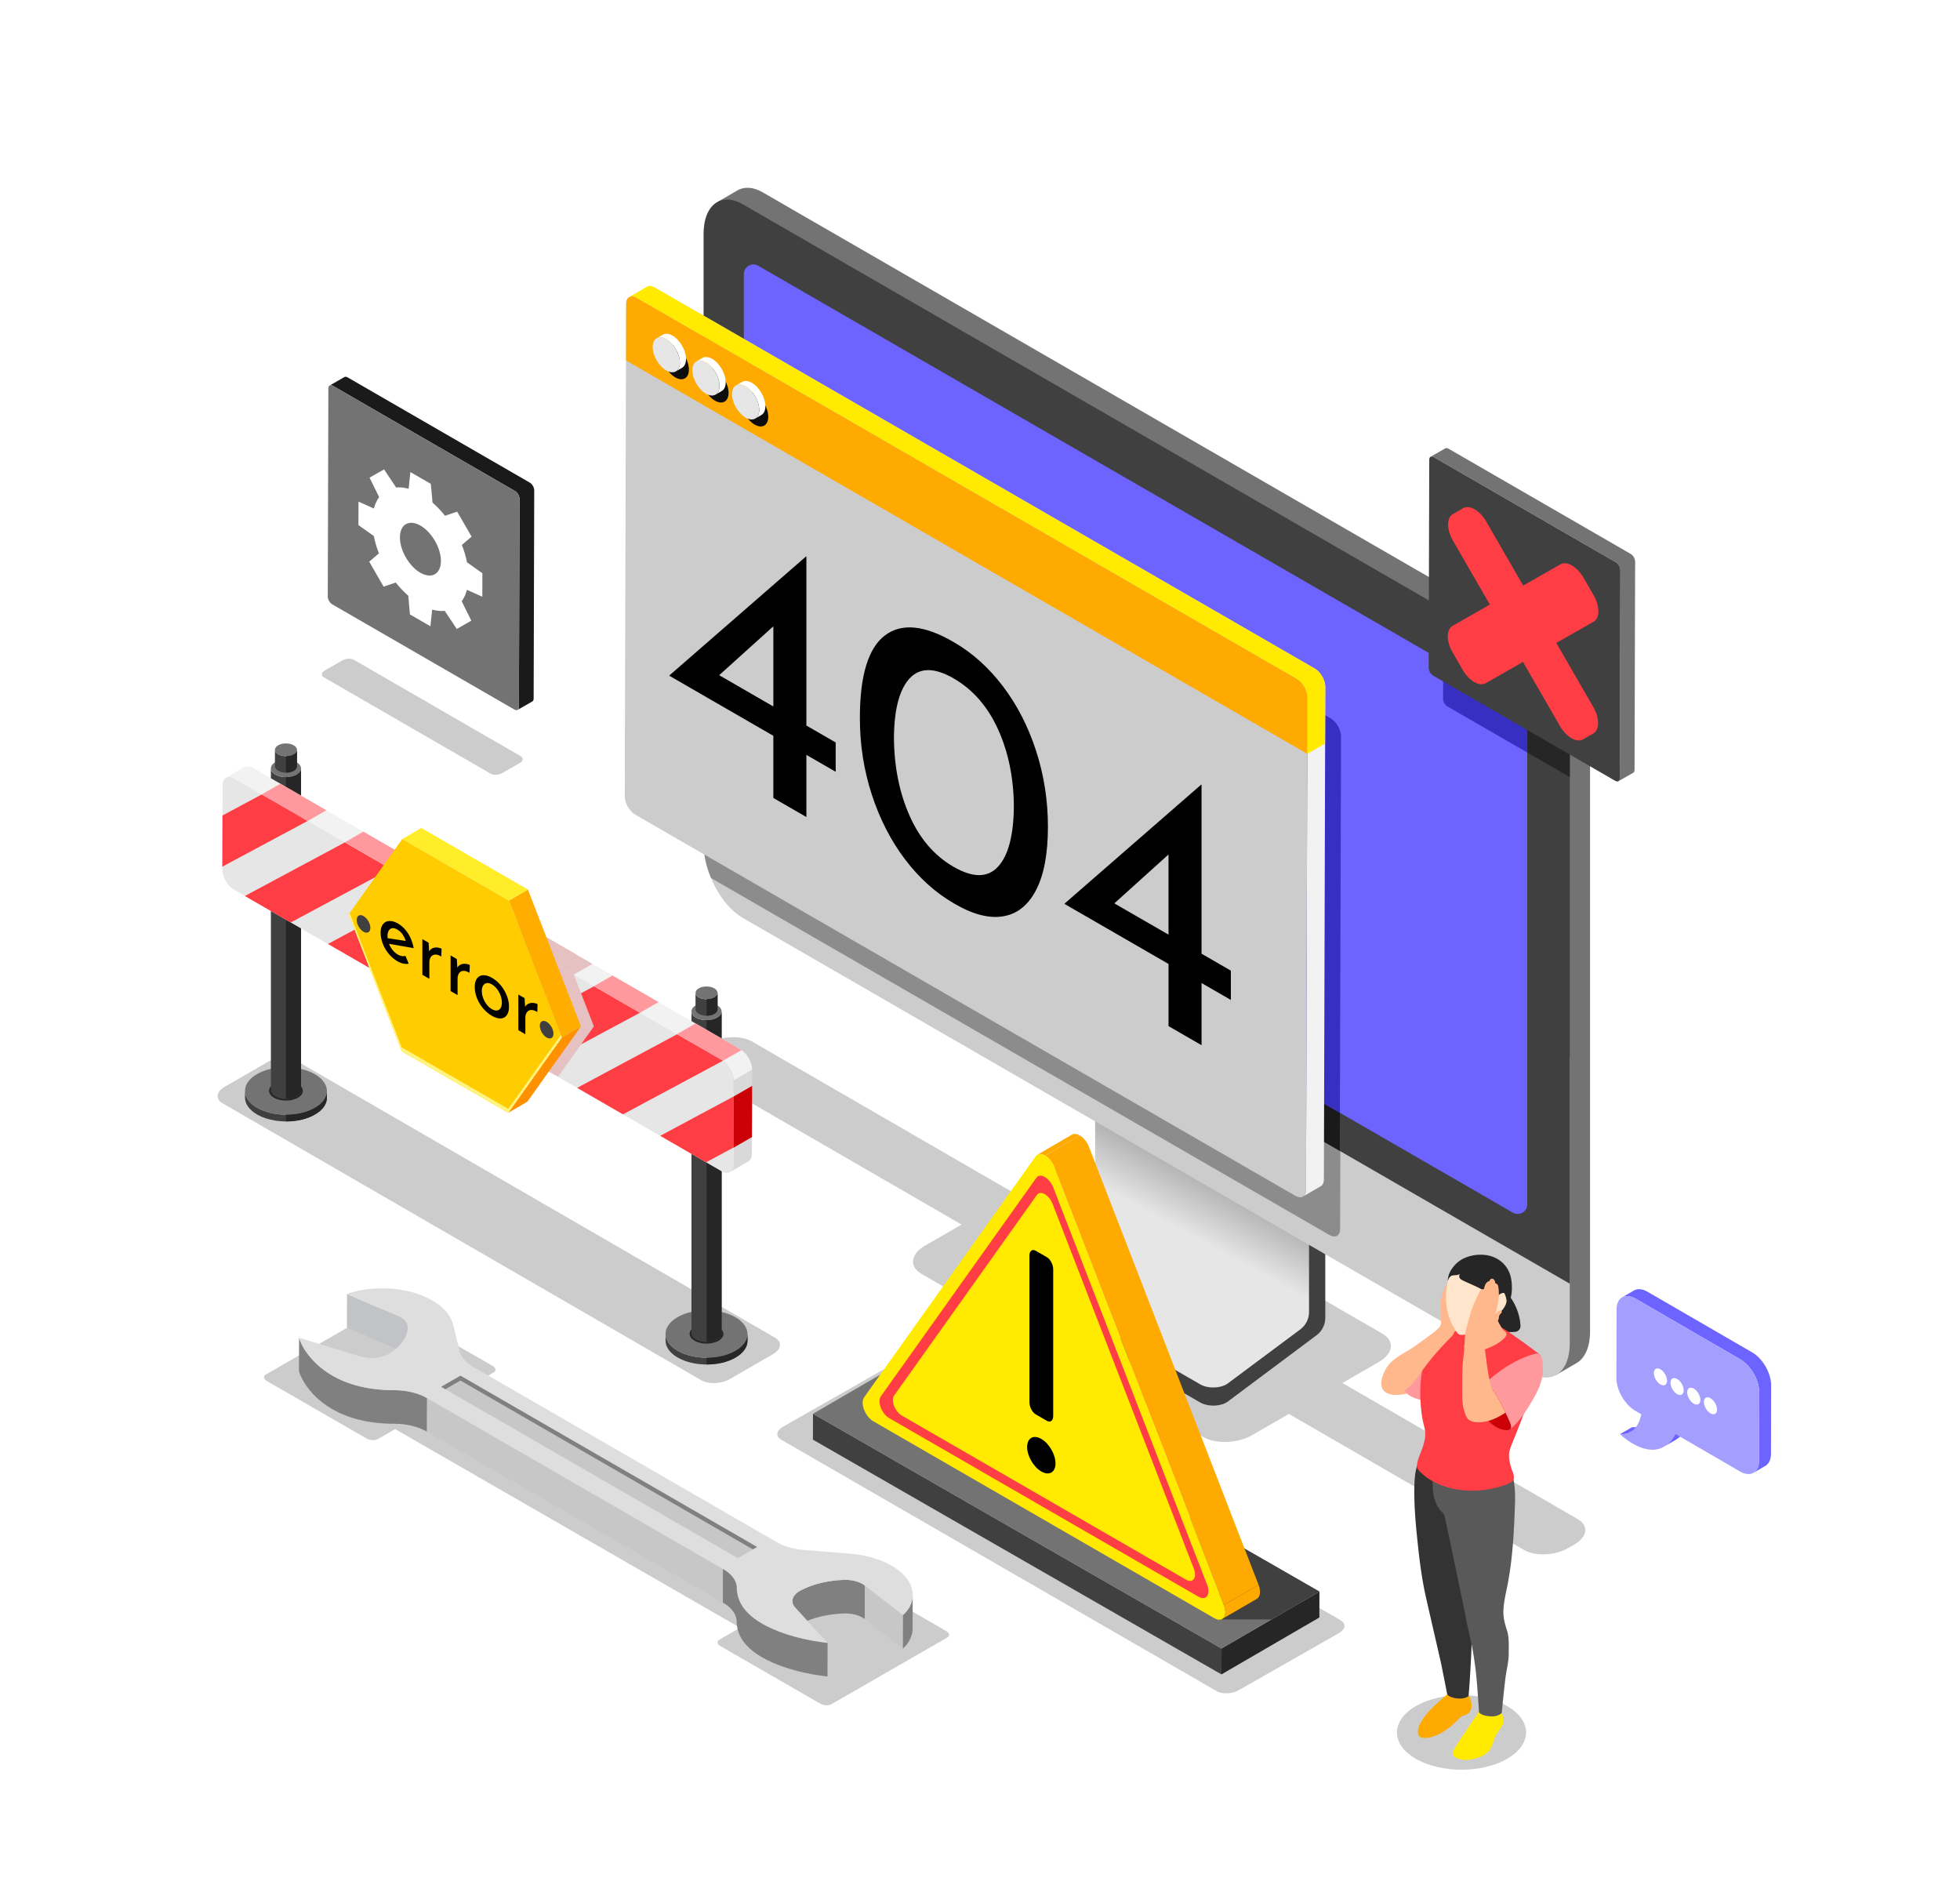 <svg xmlns="http://www.w3.org/2000/svg" viewBox="0 0 466.219 450" xml:space="preserve"><path style="fill:rgba(0,0,0,.2)" d="m375.28 361.3-55.965-32.368 8.687-5.015c3.437-1.984 3.81-4.986.834-6.704l-67.067-38.819c-2.976-1.718-8.175-1.503-11.612.481l-8.702 5.025-62.548-36.176c-2.668-1.54-7.329-1.347-10.41.432l-1.577.911c-3.081 1.779-3.416 4.47-.747 6.01l62.548 36.176-8.698 5.022c-3.437 1.984-3.81 4.986-.834 6.704l67.067 38.819c2.976 1.718 8.175 1.503 11.612-.481l8.714-5.031 55.965 32.368c2.668 1.541 7.329 1.348 10.41-.432l1.577-.91c3.08-1.78 3.415-4.471.746-6.012"/><path style="fill:#404040" d="M264.364 237.755v46.904c0 1.207-.71 2.302-1.812 2.795l-21.873 10.744v-.329l-6.802.488.027 4.45c.041.618.446 1.233 1.275 1.711l50.295 29.038c1.884 1.087 4.982.98 6.603-.228l21.073-15.744a5.2 5.2 0 0 0 2.091-4.165v-46.291z"/><linearGradient id="a" gradientUnits="userSpaceOnUse" x1="293.253" y1="261.426" x2="261.065" y2="320.51"><stop offset="0" style="stop-color:#636363"/><stop offset=".494" style="stop-color:#e6e6e6"/><stop offset="1" style="stop-color:#e6e6e6"/></linearGradient><path style="fill:url(#a)" d="M260.498 236.363v46.904c0 1.208-.71 2.302-1.812 2.795l-23.112 10.332c-2.093.936-2.279 2.724-.395 3.812l50.295 29.038c1.884 1.087 4.982.98 6.603-.228l17.208-12.823a5.2 5.2 0 0 0 2.09-4.164v-46.291z"/><path style="fill:#737373" d="M368.917 153.997 181.482 45.781c-2.233-1.289-4.281-1.421-5.885-.598v-.001l-.009.005-.097.056-4.595 2.668 1.164 2.098.421-.115a13.7 13.7 0 0 0-.304 2.92v144.922c0 6.851 4.165 14.81 9.304 17.776l187.435 108.215c.122.07.24.121.36.184l.638 3.239 5.284-3.07c1.853-1.198 3.021-3.769 3.021-7.386V171.772c.002-6.85-4.164-14.808-9.302-17.775"/><path style="fill:#ccc" d="M364.095 326.518 176.661 218.303c-5.139-2.967-9.304-10.925-9.304-17.777v-68.043l206.042 118.958v68.043c0 6.852-4.165 10.001-9.304 7.034"/><path style="fill:#8c8c8c" d="m318.987 220.025-.22 72.296c0 1.591-1.126 2.228-2.522 1.42l-147.113-84.904c-1.126-2.693-1.787-5.582-1.787-8.299v-68.061z"/><path style="fill:#404040" d="M373.399 305.317 167.357 186.359V55.605c0-6.851 4.165-10 9.304-7.034l187.435 108.216c5.138 2.967 9.304 10.925 9.304 17.777z"/><path style="fill:#262626" d="M373.399 174.56v10.263l-10.116-5.841v-6.574a6.22 6.22 0 0 0-3.101-5.381l-16.896-9.754.029-12.484 20.78 11.994c5.136 2.975 9.304 10.928 9.304 17.777"/><path style="fill:#6d64ff" d="M359.862 288.415 180.044 184.596a6.21 6.21 0 0 1-3.106-5.379V65.19c0-1.757 1.903-2.856 3.425-1.977l179.819 103.818a6.21 6.21 0 0 1 3.106 5.379v114.027c-.001 1.758-1.904 2.856-3.426 1.978"/><path style="fill:#1a1a1a" d="m318.718 264.656-.025 9.083-151.349-87.377V84.712l9.597 5.533v88.968a6.18 6.18 0 0 0 3.109 5.386z"/><path style="fill:#372fc2" d="m318.987 175.149-.269 89.507-138.667-80.057a6.18 6.18 0 0 1-3.109-5.386V90.245l139.524 80.571c1.395.807 2.521 2.742 2.521 4.333"/><path style="fill:#f2f2f2" d="m312.729 159.008-157.011-90.65c-.699-.404-1.334-.441-1.792-.175l-4.251 2.471c.459-.267 1.094-.229 1.792.175l157.011 90.651c1.394.805 2.515 2.746 2.511 4.349l-.332 117.148c-.002.793-.283 1.352-.735 1.616l4.252-2.471c.453-.263.733-.823.736-1.616l.332-117.148c.003-1.603-1.118-3.545-2.513-4.35"/><path style="fill:#ccc" d="M308.478 161.479c1.394.805 2.515 2.746 2.511 4.349l-.332 117.148c-.004 1.593-1.133 2.245-2.527 1.44l-157.011-90.65c-1.387-.8-2.515-2.755-2.511-4.349l.332-117.148c.004-1.602 1.14-2.241 2.527-1.44z"/><path style="fill:#fa0" d="m310.997 165.833-.036 13.458L148.91 85.728l.036-13.458c0-1.609 1.126-2.234 2.52-1.448l157.011 90.65c1.394.805 2.52 2.753 2.52 4.361"/><path style="fill:#ffea00" d="m312.73 159.006-6.917-3.986-150.094-86.664c-.697-.393-1.34-.447-1.787-.179l-4.254 2.484c.447-.268 1.09-.232 1.787.161l153.108 88.391 3.903 2.259c1.394.804 2.52 2.752 2.52 4.361l-.036 13.458 4.236-2.449.036-13.494c.018-1.59-1.107-3.538-2.502-4.342"/><path style="fill:#0d0d0d" d="M160.645 82.331c1.789 1.033 3.228 3.532 3.222 5.58-.006 2.056-1.454 2.881-3.243 1.848-1.782-1.029-3.228-3.525-3.222-5.58.006-2.048 1.461-2.877 3.243-1.848m9.436 5.534c1.782 1.029 3.228 3.532 3.222 5.581-.006 2.056-1.46 2.877-3.243 1.848-1.789-1.033-3.228-3.525-3.222-5.58.006-2.049 1.454-2.882 3.243-1.849m9.437 5.689c1.789 1.033 3.228 3.532 3.222 5.58-.006 2.056-1.454 2.881-3.243 1.848-1.782-1.029-3.228-3.525-3.222-5.58.005-2.048 1.46-2.877 3.243-1.848"/><path style="fill:#fff" d="M159.964 79.819c-.897-.518-1.711-.565-2.299-.224l-1.469.853c.588-.342 1.402-.294 2.299.223 1.789 1.033 3.228 3.532 3.222 5.581-.003 1.021-.362 1.739-.941 2.076l1.468-.854c.58-.337.938-1.054.941-2.076.007-2.047-1.432-4.546-3.221-5.579"/><path style="fill:#e6e6e6" d="M158.496 80.672c1.789 1.033 3.228 3.532 3.222 5.581-.006 2.056-1.454 2.881-3.243 1.848-1.782-1.029-3.228-3.525-3.222-5.581.006-2.048 1.461-2.877 3.243-1.848"/><path style="fill:#fff" d="M169.401 85.353c-.899-.519-1.713-.567-2.3-.226l-1.468.853c.587-.341 1.4-.293 2.3.226 1.782 1.029 3.228 3.532 3.222 5.581-.003 1.02-.363 1.737-.942 2.073l1.468-.853c.579-.337.939-1.053.942-2.074.005-2.048-1.44-4.551-3.222-5.58"/><path style="fill:#e6e6e6" d="M167.932 86.206c1.782 1.029 3.228 3.532 3.222 5.581-.006 2.056-1.46 2.877-3.243 1.848-1.789-1.033-3.227-3.525-3.222-5.581.006-2.048 1.454-2.88 3.243-1.848"/><path style="fill:#fff" d="M178.837 91.041c-.897-.518-1.711-.565-2.299-.223l-1.468.853c.588-.341 1.402-.294 2.299.224 1.789 1.033 3.228 3.532 3.222 5.581-.003 1.021-.362 1.739-.941 2.076l1.468-.853c.58-.337.939-1.054.942-2.076.005-2.049-1.434-4.548-3.223-5.582"/><path style="fill:#e6e6e6" d="M177.369 91.895c1.789 1.033 3.228 3.532 3.222 5.581-.006 2.056-1.454 2.881-3.243 1.848-1.782-1.029-3.228-3.525-3.222-5.581.005-2.048 1.46-2.877 3.243-1.848"/><path d="M198.781 176.589v6.97l-6.97-4.022v14.784l-7.859-4.537V175l-24.716-14.269v-.093l32.493-28.291.082.049v40.168zm-14.829-8.563v-19.064l-12.885 11.627zm31.318 36.355q-5.064-6.692-7.899-15.396-2.837-8.704-2.836-18.186-.001-15.157 5.959-19.668 5.953-4.512 16.407 1.616c4.377 2.526 8.25 6.004 11.627 10.433q5.065 6.644 7.903 15.347 2.834 8.704 2.836 18.097-.002 9.673-2.836 15.097-2.838 5.434-7.903 6.228c-3.377.53-7.25-.5-11.627-3.09-4.374-2.527-8.255-6.019-11.631-10.478m22.123 1.753q3.687-4.01 3.769-14.377-.082-10.182-3.769-18.31-3.69-8.127-10.571-12.101-6.811-3.928-10.455.011c-2.429 2.627-3.675 7.328-3.728 14.116.052 6.914 1.299 13.105 3.728 18.564q3.643 8.2 10.455 12.127 6.88 3.977 10.571-.03m55.385 24.725v6.97l-6.97-4.023v14.784l-7.858-4.537v-14.784L253.232 215v-.093l32.493-28.291.082.048v40.168zm-14.829-8.564v-19.063l-12.885 11.627z"/><path style="fill:rgba(0,0,0,.2)" d="M166.823 328.288 52.928 262.403c-1.733-1.001-1.515-2.748.485-3.903l10.293-5.943c2.001-1.155 5.028-1.281 6.761-.28l113.895 65.884c1.733 1.001 1.516 2.748-.485 3.903l-10.293 5.943c-2.001 1.156-5.028 1.281-6.761.281"/><path style="fill:#404040" d="M177.804 317.309v1.609c-.004 1.434-.947 2.866-2.83 3.96-3.792 2.204-9.957 2.204-13.781-.004-1.921-1.109-2.88-2.564-2.876-4.017v-1.609c-.004 1.453.955 2.908 2.876 4.017 3.824 2.208 9.99 2.208 13.781.004 1.883-1.094 2.826-2.525 2.83-3.96"/><path style="fill:#737373" d="M174.922 313.286c3.824 2.208 3.844 5.779.053 7.983s-9.957 2.203-13.781-.004c-3.816-2.203-3.837-5.775-.045-7.978 3.791-2.204 9.957-2.204 13.773-.001"/><path style="fill:#262626" d="M170.891 315.602c1.577.911 1.585 2.383.022 3.292-1.564.909-4.106.909-5.683-.002-1.574-.909-1.582-2.382-.019-3.29 1.563-.909 4.106-.909 5.68 0m6.911 1.712v1.609c0 1.431-.947 2.861-2.832 3.953-1.904 1.112-4.407 1.663-6.911 1.653v-1.609c2.503.01 5.007-.541 6.911-1.653 1.885-1.092 2.832-2.523 2.832-3.953"/><path style="fill:#404040" d="M171.646 240.572v76.545c-.001.528-.348 1.054-1.041 1.457-1.395.811-3.663.811-5.07-.002-.707-.408-1.06-.943-1.058-1.478v-76.545c-.002.535.351 1.07 1.058 1.478 1.407.812 3.675.812 5.07.002.693-.403 1.039-.93 1.041-1.457"/><path style="fill:#262626" d="M171.643 240.572v76.541c0 .53-.342 1.059-1.042 1.458-.701.407-1.621.611-2.541.611v-76.549c.92.008 1.841-.196 2.541-.603s1.042-.928 1.042-1.458"/><path style="fill:#737373" d="M170.585 239.091c1.407.812 1.415 2.126.019 2.937-1.395.811-3.663.811-5.07-.002-1.404-.811-1.412-2.125-.017-2.935s3.664-.81 5.068 0"/><path style="fill:#404040" d="M170.681 236.15v3.922c-.001.386-.255.77-.761 1.065-1.019.592-2.677.592-3.705-.001-.516-.298-.774-.689-.773-1.08v-3.922c-.001.391.257.782.773 1.08 1.028.594 2.686.594 3.705.001.506-.295.76-.68.761-1.065"/><path style="fill:#737373" d="M169.906 235.068c1.028.594 1.034 1.554.014 2.146-1.019.592-2.677.592-3.705-.001-1.026-.592-1.032-1.553-.012-2.145 1.019-.592 2.677-.592 3.703 0"/><path style="fill:#262626" d="M170.682 236.15v3.926c0 .383-.253.766-.766 1.059-.513.301-1.181.448-1.857.448v-3.926c.676 0 1.344-.147 1.857-.44.514-.294.766-.685.766-1.067"/><path style="fill:#404040" d="M77.763 259.502v1.609c-.004 1.434-.947 2.866-2.83 3.96-3.792 2.203-9.957 2.203-13.781-.004-1.921-1.109-2.88-2.564-2.876-4.017v-1.609c-.004 1.453.955 2.908 2.875 4.017 3.824 2.208 9.99 2.208 13.781.004 1.884-1.095 2.827-2.526 2.831-3.96"/><path style="fill:#737373" d="M74.881 255.479c3.824 2.208 3.844 5.779.052 7.983s-9.957 2.203-13.781-.004c-3.816-2.203-3.837-5.775-.045-7.978 3.792-2.205 9.958-2.205 13.774-.001"/><path style="fill:#262626" d="M70.85 257.794c1.577.911 1.585 2.383.021 3.292s-4.106.909-5.683-.002c-1.574-.909-1.582-2.382-.019-3.29s4.107-.909 5.681 0m6.911 1.712v1.609c0 1.431-.947 2.861-2.832 3.953-1.904 1.111-4.408 1.662-6.911 1.653v-1.609c2.503.01 5.007-.541 6.911-1.653 1.885-1.092 2.832-2.522 2.832-3.953"/><path style="fill:#404040" d="M71.605 182.764v76.545c-.002.528-.349 1.054-1.041 1.457-1.395.811-3.664.811-5.071-.002-.707-.408-1.06-.943-1.058-1.478v-76.545c-.002.535.351 1.07 1.058 1.478 1.407.813 3.675.813 5.071.002.692-.403 1.039-.93 1.041-1.457"/><path style="fill:#262626" d="M71.602 182.764v76.541c0 .529-.342 1.059-1.043 1.458-.7.407-1.621.611-2.541.611v-76.55c.92.008 1.841-.195 2.541-.603.701-.406 1.043-.927 1.043-1.457"/><path style="fill:#737373" d="M70.544 181.283c1.407.812 1.414 2.126.019 2.937s-3.664.811-5.071-.002c-1.404-.811-1.412-2.125-.017-2.935 1.397-.81 3.665-.81 5.069 0"/><path style="fill:#404040" d="M70.639 178.342v3.922c-.001.386-.255.771-.761 1.065-1.019.592-2.677.592-3.705-.001-.516-.298-.774-.689-.773-1.08v-3.922c-.001.391.257.782.773 1.08 1.028.594 2.686.594 3.705.001.507-.295.76-.68.761-1.065"/><path style="fill:#737373" d="M69.865 177.26c1.028.594 1.034 1.554.014 2.146-1.019.592-2.677.592-3.705-.001-1.026-.592-1.032-1.552-.012-2.145 1.019-.592 2.677-.592 3.703 0"/><path style="fill:#262626" d="M70.641 178.342v3.926c0 .383-.253.766-.766 1.059-.513.301-1.181.448-1.857.448v-3.926c.676 0 1.344-.146 1.857-.44.514-.293.766-.684.766-1.067"/><path style="fill:#d9d9d9" d="m174.505 256.971-.057 20.01c-.003.88-.313 1.498-.814 1.789l4.403-2.559c.501-.291.811-.909.814-1.789l.057-20.01z"/><path style="fill:#f2f2f2" d="M176.12 249.581 60.147 182.624c-.777-.449-1.482-.49-1.99-.194l-4.403 2.559c.509-.296 1.214-.254 1.991.194l115.973 66.957c1.544.891 2.794 3.056 2.789 4.83l4.403-2.559c.004-1.774-1.246-3.938-2.79-4.83"/><path style="fill:#e6e6e6" d="M171.717 252.141c1.544.891 2.794 3.056 2.789 4.83l-.057 20.01c-.005 1.775-1.263 2.485-2.807 1.593L55.668 211.617c-1.544-.892-2.794-3.049-2.789-4.824l.057-20.01c.005-1.774 1.263-2.491 2.807-1.6z"/><path style="fill:#ff3d44" d="m73.183 195.252-20.304 10.88.036-12.174 9.344-5.007zm19.752 11.406-23.786 12.745-10.906-6.301 23.785-12.745zm19.76 11.407L88.909 230.81l-10.906-6.301 23.785-12.745zm19.76 11.406-23.785 12.754-10.916-6.31 23.786-12.745zm19.76 11.406-23.785 12.754-10.916-6.31 23.786-12.745zm19.742 11.415-23.768 12.745-10.915-6.301 23.785-12.745 10.657 6.149c.081.045.161.099.241.152m2.535 8.497-.036 12.156-6.515 3.499-10.897-6.301z"/><path style="fill:#ff999d" d="m77.637 192.717-4.436 2.544-10.942-6.31 4.418-2.553zm19.751 11.407-4.427 2.543-10.951-6.319 4.418-2.552zm19.751 11.406-4.426 2.544-10.951-6.319 4.418-2.553zm19.752 11.406-4.427 2.544-10.951-6.319 4.427-2.553zm19.751 11.398-4.436 2.543-10.942-6.319 4.418-2.552zm19.742 11.415-4.436 2.544c-.08-.053-.152-.107-.232-.152l-10.692-6.176 4.418-2.553 10.674 6.167c.09.054.179.107.268.17"/><path style="fill:#cc0007" d="m178.901 258.263-.044 12.192-4.401 2.535.036-12.183z"/><path style="fill:#e6c1c2" d="m141.265 244.119-8.532 11.987-33.746-19.484-8.443-21.786 4.819-6.774 41.136 23.75z"/><path style="fill:#e6c1c2" d="m140.917 229.259-4.418 2.553-16.511-9.532 4.418-2.553z"/><path style="fill:#ff9000" d="m133.652 246.757 4.535-2.635-12.752 17.913-4.535 2.636z"/><path style="fill:#ffae00" d="m121.043 214.202 4.535-2.635 12.609 32.555-4.535 2.635z"/><path style="fill:#ffed29" d="m95.682 199.56 4.535-2.635 25.361 14.642-4.535 2.635z"/><path style="fill:#fc0" d="m121.043 214.202 12.609 32.555-12.752 17.914-25.361-14.643-12.604-32.552 12.747-17.916z"/><path style="fill:#fff480" d="M120.9 263.732 95.539 249.09 83.17 217.145l-.235.331 12.604 32.552 25.361 14.643 12.752-17.914-.235-.607z"/><path style="fill:#404040" d="M131.654 245.837c0 1.03-.728 1.445-1.625.927-.898-.518-1.625-1.773-1.625-2.803s.728-1.445 1.625-.927c.898.518 1.625 1.773 1.625 2.803m-43.558-25.156c0 1.03-.728 1.445-1.625.927-.898-.518-1.625-1.773-1.625-2.803s.728-1.445 1.625-.927 1.625 1.773 1.625 2.803"/><path d="m96.45 227.35.767 1.857a3.3 3.3 0 0 1-1.277-.029 4.4 4.4 0 0 1-1.329-.514 7.8 7.8 0 0 1-2.151-1.824 8.6 8.6 0 0 1-1.419-2.428 7.3 7.3 0 0 1-.501-2.604q.001-1.251.545-1.971c.362-.479.859-.741 1.492-.778q.946-.06 2.07.591 1.447.836 2.421 2.371.97 1.534 1.329 3.483l-5.858-1.026q.322.821.866 1.494a4.5 4.5 0 0 0 1.241 1.074q.929.535 1.804.304m-3.605-6.403q-.662.435-.661 1.705 0 .31.018.483l4.302.661a5.8 5.8 0 0 0-.758-1.567 3.7 3.7 0 0 0-1.222-1.134q-1.02-.59-1.679-.148m10.041 4.587a2.26 2.26 0 0 1 1.116-.176q.589.054 1.037.29l-.073 1.866q-.805-.504-1.455-.473-.654.034-1.017.549-.367.518-.367 1.336v3.874l-1.661-.96v-8.482l1.483.857.123 2.079q.29-.53.814-.76m6.713 3.877a2.3 2.3 0 0 1 1.118-.176q.588.054 1.035.29l-.073 1.865q-.802-.504-1.455-.473a1.27 1.27 0 0 0-1.017.549q-.365.518-.365 1.336v3.874l-1.661-.96v-8.481l1.481.857.125 2.079q.286-.532.812-.76m3.858 3.322q.525-.73 1.463-.782c.626-.035 1.329.171 2.116.626a7.7 7.7 0 0 1 2.098 1.806 9 9 0 0 1 1.428 2.441q.51 1.322.51 2.591t-.51 2.01-1.437.8q-.93.055-2.127-.633a8 8 0 0 1-2.087-1.771 8.7 8.7 0 0 1-1.455-2.426 7.2 7.2 0 0 1-.527-2.683q.002-1.248.528-1.979m1.464 4.625q.313.857.857 1.562c.362.466.765.831 1.206 1.083q1.035.597 1.714.149.676-.447.677-1.699 0-1.249-.677-2.492-.68-1.24-1.714-1.839c-.455-.261-.857-.36-1.215-.301q-.536.09-.848.585-.313.496-.312 1.297 0 .8.312 1.655m10.799 1.36a2.3 2.3 0 0 1 1.118-.176q.588.054 1.035.29l-.073 1.865q-.802-.504-1.455-.473a1.26 1.26 0 0 0-1.018.549q-.365.518-.365 1.336v3.874l-1.661-.96v-8.481l1.481.857.125 2.079c.191-.356.464-.606.813-.76"/><path style="fill:rgba(0,0,0,.2)" d="m225.105 387.944-23.769-13.694c-.795-.459-1.996-.508-2.684-.111l-9.436 5.426-82.041-47.245 10.225-5.88c.688-.397.602-1.091-.193-1.549l-23.769-13.694c-.794-.459-1.996-.508-2.684-.111l-27.502 15.815c-.688.397-.602 1.091.193 1.549l23.769 13.694c.794.459 1.996.508 2.684.111l4.1-2.358 82.04 47.245-4.889 2.812c-.688.397-.602 1.091.193 1.549l23.769 13.694c.794.459 1.996.508 2.684.111l27.502-15.815c.689-.397.602-1.091-.192-1.549"/><path style="fill:#c2c3c7" d="M95.31 313.313a6 6 0 0 0-.63-.315l-12.139-5.232-.023 7.979 12.139 5.232q.337.145.63.315c1.079.623 1.698 1.471 1.695 2.464l.023-7.979c.003-.993-.616-1.841-1.695-2.464"/><path style="fill:gray" d="M93.874 330.648c-6.625 0-11.39-1.502-14.788-3.464-6.393-3.691-7.87-8.743-7.947-9.009l-.023 7.979c.077.266 1.554 5.318 7.947 9.009 3.398 1.962 8.163 3.464 14.788 3.464 2.894 0 5.663.702 7.716 1.888l.023-7.979c-2.053-1.185-4.821-1.888-7.716-1.888"/><path style="fill:#c7c7c7" d="m171.962 373.165-.022 7.98-70.372-40.63.022-7.979z"/><path style="fill:gray" d="M205.169 376.74c-1.191-.688-2.852-1.048-4.556-.971-3.952.18-7.445 1.057-10.183 2.504-1.248.658-1.918 1.572-1.921 2.502l-.023 7.979c.003-.93.673-1.843 1.921-2.502 2.738-1.446 6.231-2.323 10.183-2.504 1.704-.076 3.365.284 4.556.971q.293.17.545.364l.022-7.979a5 5 0 0 0-.544-.364"/><path style="fill:#c7c7c7" d="m214.787 384.118-.023 7.979-9.072-7.014.023-7.979z"/><path style="fill:gray" d="M216.957 380.562c-.514 2.237-2.087 3.49-2.17 3.556l-.023 7.979c.083-.066 1.655-1.318 2.17-3.556q.145-.632.146-1.253l.023-7.979a5.7 5.7 0 0 1-.146 1.253"/><path style="fill:#dedede" d="M190.43 378.272c-1.964 1.035-2.496 2.703-1.252 4.069l7.676 8.416c-.459-.044-9.186-.882-15.58-4.574-3.398-1.962-6.007-4.717-6.029-8.555-.009-1.676-1.231-3.278-3.284-4.463l-70.372-40.629c-2.053-1.185-4.822-1.887-7.716-1.887-6.625 0-11.39-1.502-14.788-3.464-6.393-3.691-7.87-8.744-7.947-9.01l14.554 4.419c2.362.716 5.245.405 7.026-.736 2.483-1.593 3.986-3.62 4.266-5.765.149-1.129-.481-2.092-1.673-2.78a6 6 0 0 0-.63-.315l-12.139-5.232c.114-.048 2.275-.96 6.131-1.268 5.391-.427 10.523.714 14.135 2.8 2.595 1.498 4.406 3.484 4.965 5.727l1.589 6.395c.343 1.388 1.457 2.673 3.174 3.664l72.257 41.717c1.716.991 3.939 1.632 6.336 1.826l11.05.902c3.872.316 7.305 1.357 9.899 2.855 3.611 2.085 5.597 5.054 4.879 8.178-.514 2.237-2.087 3.49-2.17 3.556l-9.072-7.014a5 5 0 0 0-.545-.364c-1.191-.687-2.852-1.048-4.556-.971-3.953.18-7.446 1.057-10.184 2.503"/><path style="fill:#c7c7c7" d="m175.492 370.579-70.555-40.737 4.586-2.648 70.556 40.737z"/><path style="fill:gray" d="m109.523 328.343 69.56 40.162.996-.574-70.556-40.737-4.586 2.648.995.575zm87.332 62.414-.023 7.979c-.459-.044-9.186-.882-15.58-4.574-3.398-1.962-6.007-4.718-6.029-8.555-.009-1.677-1.231-3.278-3.284-4.463l.023-7.979c2.053 1.185 3.274 2.787 3.284 4.463.022 3.837 2.631 6.593 6.029 8.555 6.394 3.692 15.12 4.53 15.58 4.574"/><path style="fill:rgba(0,0,0,.2)" d="M358.577 418.27c-5.958 3.486-15.68 3.525-21.716.087-6.035-3.438-6.099-9.051-.141-12.537s15.68-3.525 21.716-.087 6.099 9.051.141 12.537"/><path style="fill:#262626" d="M359.994 309.673c.963 1.746 1.604 3.705 1.677 5.689.027.735-.554 1.352-1.286 1.412-1.181.098-2.367.086-3.463-.331-.611-.232-1.17-.582-1.723-.93a.3.3 0 0 1-.121-.109c-.029-.055-.022-.122-.013-.184.059-.418.175-.826.273-1.237.421-1.771.505-3.601.712-5.409.076-.667.372-1.777 1.286-1.608.338.063.699.379.966.581.341.259.639.572.903.908.298.382.555.795.789 1.218"/><path style="fill:#ffb78c" d="M331.575 331.763c.912.081 1.823-.098 2.73-.223.849-.117 1.734-.197 2.473-.631.479-.281.865-.695 1.205-1.133a9.5 9.5 0 0 0 1.429-2.59c.148-.408.268-.828.314-1.259.018-.17.023-.349-.053-.503-.077-.159-.228-.267-.38-.357-1.223-.724-2.763-.627-4.147-.302-1.255.295-2.47.76-3.601 1.378-.776.423-1.532.938-2.023 1.673-.499.747-.645 1.792-.307 2.641s1.54 1.232 2.36 1.306"/><path style="fill:#ff999d" d="M343.354 316.948c-.883.144-1.857.367-2.473.849-.925.725-1.874 1.435-2.781 2.189-1.909 1.587-3.699 3.309-5.485 5.03-.099.095-.2.194-.255.32-.06.139-.057.296-.048.448.098 1.606.743 3.135 1.573 4.514.305.506.642 1.003 1.092 1.385.473.401 1.051.659 1.634.869.77.278 1.578.487 2.397.476-.056-1.01.236-2.005.569-2.96a32.5 32.5 0 0 1 2.858-6.084c.783-1.297 1.66-2.547 2.249-3.943a8.3 8.3 0 0 0 .539-1.782c.017-.094.158-1.566-.075-1.547q-.449.038-.896.103c-.273.039-.58.081-.898.133"/><path style="fill:#fa0" d="M349.309 403.067a4.6 4.6 0 0 0-.578-.83c.004.125.007.254-.042.369-.155.367-.446.043-.663-.075a7 7 0 0 0-.816-.37c-.167-.065-1.391-.676-1.145-.935-1.403 1.47-2.999 2.742-4.492 4.122s-2.902 2.897-3.819 4.712c-.308.61-.525 1.357-.467 2.044.022.264.097.657.292.85.293.29.855.391 1.247.415.494.031.989-.055 1.467-.179 1.341-.347 2.594-.986 3.73-1.779s2.159-1.736 3.125-2.728c.259-.266.507-.55.878-.618.4-.074.801-.267 1.135-.5 1.342-.937.936-3.079.148-4.498"/><path style="fill:#333" d="m350.032 390.653-.138-10.28c-.002-.141-.005-.289-.073-.413-.041-.075-.104-.136-.165-.196l-1.713-1.67a284 284 0 0 1-2.468-23.856c-.174-2.901-.372-6-2.128-8.316-.373-.492-.971-.606-1.43-.971-.213-.17-.279-.293-.569-.368-.314-.081-.645-.049-.947-.184-.327-.146-.549-.45-.757-.741-1.059 1.654-2.1 3.353-2.644 5.24-.465 1.611-.55 3.305-.577 4.982-.072 4.485.355 8.939.827 13.393.429 4.074.951 8.094 1.822 12.109.313 1.442 3.024 13.195 3.579 15.636.28 1.233 1.271 6.319 1.53 7.62.032.162.067.329.158.466.115.172.304.277.492.366a5.5 5.5 0 0 0 3.193.448c.368-.06.735-.16 1.049-.359a.56.56 0 0 0 .203-.193.7.7 0 0 0 .058-.213c.141-.96.728-10.271.698-12.5"/><path style="fill:#ffea00" d="M346.689 414.694q-.282.45-.559.904c-.179.292-.358.589-.456.917-.255.855.232 1.383.984 1.698 1.538.643 3.311.392 4.887-.151.873-.301 1.737-.701 2.383-1.359.872-.888 1.207-2.092 1.557-3.244.335-1.102 1.21-1.905 1.777-2.88.329-.566.393-1.256.304-1.905-.118-.86-.502-1.692-1.13-2.291s-1.504-.949-2.369-.878c-.756.061-1.395.455-1.905.999-.272.29-.454.646-.637.995-.192.364-4.026 5.896-4.836 7.195"/><path style="fill:#595959" d="M359.31 349.304c-.498-1.353-1.172-2.822-2.061-3.962-.444.757-.33 1.286-1.204 1.701-.99.469-2.137.567-3.217.568-1.814.002-3.61-.286-5.405-.519-.611-.079-1.294-.067-1.891-.212-.422-.102-.725-.3-1.16-.017-.305.198-.554.496-.9.606-.638.202-1.264-.302-1.745-.769-.791 1.505-.898 3.266-.933 4.966-.029 1.431-.018 2.876.288 4.275.305 1.398.927 2.761 1.965 3.747.108.102.221.202.306.324.096.137.152.297.207.455.34.987 5.076 24.053 5.178 24.607.276 1.506.639 2.993.975 4.486q.159.703.306 1.41c.403 1.958.701 3.937.952 5.92.184 1.449.3 2.908.42 4.364.148 1.799.254 3.603.398 5.401.016.206-.045.461.062.64.106.177.368.322.543.418.411.226.878.338 1.337.413.586.096 1.185.142 1.772.058s1.165-.304 1.612-.695a.4.4 0 0 0 .111-.132c.026-.056.026-.12.027-.182.003-.38.612-6.436.906-8.53.259-1.846.724-3.507.717-5.41-.006-1.674.131-3.758-.383-5.349-.555-1.721-.973-3.202-.873-5.049.1-1.85.525-3.663.891-5.479 1.322-6.563 1.631-13.153 1.857-19.814.096-2.779-.091-5.611-1.058-8.24"/><path style="fill:#ff3d44" d="M342.7 317.002c-.413.098-.835.211-1.177.463-.394.29-.64.735-.859 1.173-2.888 5.749-3.366 12.568-2.309 18.829.218 1.29.747 2.573.669 3.878-.083 1.396-.537 2.743-1.044 4.035-.41 1.045-.905 2.142-.927 3.285-.017.878.886 1.525 1.495 2.073.74.666 1.585 1.209 2.465 1.669 5.284 2.762 11.767 2.717 17.356.64.482-.179.972-.382 1.336-.745.916-.916.007-2.29-.279-3.31-.34-1.217-.679-2.723-.336-3.975.368-1.34 1.007-2.661 1.509-3.956 1.028-2.652 2.073-5.298 3.046-7.971 1.058-2.908 2.031-5.85 2.798-8.85.151-.593.286-1.255-.014-1.788-.163-.289-.435-.499-.699-.699a184 184 0 0 0-6.141-4.453c-1.953-1.355-4.022-2.708-6.377-3.033-.267-.037-.543-.059-.8.019-.779.235-1.102 1.142-1.709 1.612-.547.424-1.061.377-1.725.376a27 27 0 0 0-6.278.728"/><path style="fill:#ffb78c" d="M348.931 318.338c-.093.466-.245.994-.495 1.401-.236.383-.232.671.111 1.037.218.233.512.383.814.487.747.259 1.566.261 2.344.118s1.522-.428 2.253-.733c1.438-.6 2.875-1.311 3.933-2.454.206-.223.404-.479.435-.78.052-.507-.37-.726-.679-1.03-.238-.233-.418-.521-.584-.807a24 24 0 0 1-2.102-4.702c-.16 1.22-1.247 2.15-2.419 2.522-1.173.372-2.433.299-3.662.256-.159-.006-.331-.007-.463.082-.24.163-.218.518-.16.802.252 1.267.936 2.486.674 3.801m-2.233-5.845c-.161-1.647.009-3.307-.052-4.96-.015-.419-.046-.843-.18-1.241-.168-.501-.48-.89-.98-1.064-.529-.184-.476-.664-.402-1.177a11.9 11.9 0 0 0-2.484 6.083c-.08.745-.016 1.395.063 2.132.084.789.138 1.584.11 2.379-.03.849-.7 1.354-1.287 1.889-.391.357-4.572 3.486-6.357 4.557-1.885 1.131-3.914 2.199-5.172 4.001-.468.671-.812 1.423-1.074 2.198-.376 1.111-.554 2.444.169 3.366.569.727 1.57.996 2.491.937 1.461-.093 2.801-.889 3.855-1.905s1.867-2.248 2.717-3.439c2.054-2.877 4.369-5.565 6.873-8.061.397-.396.825-.854.904-1.389.159-.058.311-.139.431-.256.326-.318.475-.778.537-1.229.129-.937-.07-1.881-.162-2.821"/><path style="fill:#ffe5cc" d="M343.958 307.974q-.047 1.196.09 2.385a14.2 14.2 0 0 0 1.334 4.597c.352.718.769 1.404 1.25 2.043.488.648 1.314.551 2.037.368 1.972-.498 3.757-1.552 5.443-2.691.27-.183.552-.383.683-.682.118-.27.094-.579.152-.868.097-.481.327-.513.72-.557.455-.051.93-.347 1.283-.628.842-.669 1.297-1.715 1.57-2.755a11.4 11.4 0 0 0-.295-6.697c-.26-.723-.602-1.432-1.13-1.991-1.517-1.603-4.028-2.006-6.127-1.656a8 8 0 0 0-3.597 1.557 8 8 0 0 0-.736.651c-.207.208-.358.507-.555.7-.19.186-.484.112-.705.295s-.34.485-.431.749a18.2 18.2 0 0 0-.986 5.18"/><path style="fill:#262626" d="M346.901 303.165c.147-.05.286-.12.412-.221-.252.203-.268.742-.116 1.003.221.378.781.607 1.156.784 1.153.547 2.337 1.026 3.474 1.606.714.364 1.446.808 1.805 1.525.304.609.292 1.322.461 1.981s.654 1.347 1.335 1.339c.063-.745.129-1.504.421-2.192s.852-1.306 1.582-1.468c.111-.025.234-.037.332.021.09.053.14.154.181.25.406.948.792 2.581-.217 3.321.768-.564 1.29-1.419 1.574-2.329s.345-1.875.321-2.828c-.026-1.036-.152-2.079-.51-3.052a6.73 6.73 0 0 0-2.366-3.116c-1.886-1.358-4.403-1.64-6.671-1.133a8.6 8.6 0 0 0-2.173.785 7 7 0 0 0-2.051 1.68c-.554.663-1.08 1.471-1.292 2.31a7 7 0 0 0-.199 1.234c.096-.233.193-.467.329-.679.194-.305.47-.563.832-.624.456-.075.935-.046 1.38-.197"/><path style="fill:#ff999d" d="M362.779 322.766c-3.797 1.538-7.172 3.988-10.143 6.809a1.4 1.4 0 0 0-.297.355c-.096.187-.102.406-.102.617.003 1.826.372 3.65 1.079 5.333.394.938.904 1.847 1.647 2.541.968.903 2.266 1.378 3.568 1.613.153.028.312.052.463.013.164-.043.298-.156.425-.267 2.13-1.874 3.703-4.292 5.116-6.752.774-1.348 1.513-2.729 1.973-4.214a11.3 11.3 0 0 0 .475-4.398c-.069-.715-.159-1.548-.647-2.102-.542-.614-1.167-.323-1.844-.139-.584.158-1.153.365-1.713.591"/><path style="fill:#cc0007" d="M356.059 339.494c.701.436 3.662 1.39 3.364-.309-.115-.655-.434-1.311-.713-1.908-.93-1.989-1.864-3.984-3.048-5.833-.5-.782-1.113-1.586-2.006-1.839a1.54 1.54 0 0 0-.867-.013c-.763.233-.908 1.086-.94 1.772-.058 1.236.231 2.468.68 3.62.341.877.772 1.715 1.226 2.538.345.626.899 1.033 1.478 1.428.27.184.545.369.826.544"/><path style="fill:#ffb78c" d="M358.101 335.984c-1.215.801-2.481 1.499-3.869 1.904l-.189.052a9.3 9.3 0 0 1-2.283.345c-.612.017-1.241-.043-1.801-.293-.827-.379-1.491-1.387-1.404-2.3.06-.655.319-1.293.732-1.801.31-.379.689-.689 1.077-.982q.721-.543 1.482-1.008c.353-.224.706-.439 1.068-.638a14 14 0 0 1 1.93-.905c.31.327.577.707.818 1.086.923 1.447 1.698 2.989 2.439 4.54"/><path style="fill:#ffb78c" d="M356.983 311.713a.64.64 0 0 0-.362.034c-.456.157-.798.558-.981 1.005.027-.167.034-.358.092-.517.042-.116.106-.211.138-.333q.14-.531.259-1.069c.159-.712.287-1.431.354-2.158a10 10 0 0 0-.074-2.551c-.034-.204-.079-.411-.192-.584s-.31-.305-.516-.286c-.044-.272-.091-.553-.241-.784s-.432-.4-.699-.331c-.24.062-.402.3-.445.544-.41.067-.747.378-.95.741s-.292.776-.378 1.182c-.282-.054-.573.084-.774.287s-.331.466-.457.724c-.499 1.021-1 2.044-1.402 3.108-.386 1.019-.68 2.07-.974 3.119-.376 1.343-.808 2.626-.92 4.019-.111 1.387-.123 2.781-.279 4.164-.098.868-.195 1.736-.276 2.606-.101 1.088-.12 7.881-.047 8.651.107 1.144.346 2.284.812 3.335.301.678.707 1.282 1.518 1.301.553.013 1.082-.231 1.548-.531 1.366-.876 2.362-2.251 3.003-3.742.259-.604.429-1.209.433-1.869.004-.649-.256-1.291-.437-1.911-.542-1.866-.845-3.789-1.101-5.712-.13-.975-.249-1.952-.382-2.927a65 65 0 0 0-.214-1.459c-.113-.711-.087-1.502.156-2.184.26-.73.815-1.174 1.431-1.583.222-.147.416-.334.6-.528q.501-.528.911-1.131c.171-.253.333-.523.382-.824.026-.157.02-.319.061-.472.077-.29.308-.509.501-.739.085-.1.168-.221.149-.351-.019-.12-.128-.214-.247-.244"/><path style="fill:rgba(0,0,0,.2)" d="m289.402 402.223-103.596-59.812c-1.346-.777-1.177-2.134.377-3.031l23.868-13.605c1.554-.897 3.905-.994 5.25-.218l103.597 59.811c1.346.777 1.177 2.134-.377 3.031l-23.868 13.605c-1.554.899-3.905.996-5.251.219"/><path style="fill:#262626" d="m313.851 378.543-.017 6.16-23.293 13.536.018-6.159z"/><path style="fill:#404040" d="m290.559 392.08-.018 6.159-97.174-55.83.017-6.159z"/><path style="fill:#737373" d="m313.851 378.543-23.292 13.537-97.175-55.83 23.293-13.536z"/><path style="fill:#404040" d="m313.846 378.547-11.409 6.63h-12.562v-20.401z"/><path style="fill:#fa0" d="m298.96 380.273-8.261 4.801c.772-.449 1.034-1.734.413-3.333l8.261-4.801c.621 1.599.359 2.884-.413 3.333m-52.218-105.62 8.261-4.801c.498-.29 1.161-.195 1.823.186l-8.261 4.801c-.662-.381-1.325-.475-1.823-.186"/><path style="fill:#fa0" d="m250.779 277.596 8.261-4.801 40.333 104.145-8.261 4.801zm-2.214-2.756 8.261-4.801c.864.499 1.726 1.489 2.214 2.756l-8.261 4.801c-.488-1.267-1.35-2.257-2.214-2.756"/><path style="fill:#ffea00" d="M248.565 274.84c.864.499 1.726 1.489 2.214 2.756l40.333 104.146c.986 2.54-.256 4.288-2.23 3.149l-81.124-46.837c-1.983-1.145-3.202-4.314-2.214-5.714l40.791-57.309c.499-.698 1.366-.69 2.23-.191"/><path style="fill:#ff3d44" d="M248.543 279.952c.784.453 1.565 1.351 2.008 2.5l36.586 94.47c.894 2.304-.232 3.89-2.022 2.856l-73.587-42.486c-1.799-1.039-2.904-3.913-2.008-5.183l37.001-51.984c.452-.633 1.238-.626 2.022-.173"/><path style="fill:#ffea00" d="M248.525 284.018c.72.416 1.438 1.241 1.845 2.296l33.605 86.773c.821 2.116-.213 3.573-1.858 2.623l-67.592-39.024c-1.652-.954-2.668-3.594-1.845-4.761l33.987-47.749c.416-.58 1.138-.573 1.858-.158"/><path d="m249.011 337.924-2.634-1.521c-.834-.481-1.51-1.773-1.51-2.885V298.63c0-1.112.676-1.623 1.51-1.142l2.634 1.521c.834.482 1.51 1.773 1.51 2.885v34.888c0 1.112-.676 1.623-1.51 1.142m2.057 10.13c0 2.139-1.511 3-3.374 1.924s-3.374-3.682-3.374-5.821 1.511-3 3.374-1.924 3.374 3.683 3.374 5.821"/><path style="fill:#6d64ff" d="m388.18 339.456-2.833 1.646c1.028.078 1.857-.132 2.525-.521l2.833-1.646c-.667.389-1.496.598-2.525.521m7.603 4.635 2.833-1.646c.994-.577 1.928-1.545 2.732-3.044l-2.833 1.646c-.804 1.499-1.738 2.467-2.732 3.044m21.007-22.437-24.896-14.42c-1.254-.724-2.393-.791-3.215-.313l-2.833 1.646c.822-.478 1.961-.411 3.215.313l24.896 14.42c2.496 1.441 4.51 4.93 4.502 7.79l-.037 16.305c-.004 1.42-.506 2.42-1.315 2.891l2.833-1.646c.81-.471 1.312-1.471 1.315-2.891l.037-16.305c.008-2.86-2.007-6.349-4.502-7.79"/><path style="fill:#a49eff" d="M413.957 323.3c2.496 1.441 4.51 4.93 4.502 7.79l-.037 16.305c-.008 2.861-2.036 4.016-4.531 2.575l-15.375-8.923c-2.802 5.228-7.196 3.989-10.128 2.297a16.7 16.7 0 0 1-3.04-2.241c3.399.256 4.622-2.626 5.064-4.733l-1.418-.819c-2.489-1.437-4.51-4.93-4.502-7.79l.037-16.305c.008-2.861 2.042-4.012 4.532-2.575z"/><path style="fill:#fff" d="M396.533 328.385c0 .994-.702 1.395-1.569.895s-1.569-1.712-1.569-2.706.702-1.395 1.569-.895c.866.5 1.569 1.712 1.569 2.706m3.965 2.29c0 .994-.703 1.395-1.569.895-.867-.5-1.569-1.712-1.569-2.706s.702-1.395 1.569-.895 1.569 1.712 1.569 2.706m3.966 2.289c0 .994-.702 1.395-1.569.895-.866-.5-1.569-1.712-1.569-2.706s.703-1.395 1.569-.895 1.569 1.712 1.569 2.706m3.965 2.29c0 .994-.702 1.395-1.569.895s-1.569-1.712-1.569-2.706.702-1.395 1.569-.895 1.569 1.712 1.569 2.706"/><path style="fill:#372fc2" d="M363.283 172.407v6.574l-18.96-10.948c-.587-.342-1.066-1.164-1.066-1.839l.029-8.922 16.896 9.754a6.23 6.23 0 0 1 3.101 5.381"/><path style="fill:#737373" d="m387.881 131.741-43.334-25.03c-.295-.171-.564-.187-.758-.074l-3.505 2.003c.194-.113.462-.097.758.074l43.334 25.03c.589.34 1.063 1.161 1.061 1.839l-.14 49.53c-.001.335-.12.572-.311.683l3.506-2.003c.191-.111.31-.348.311-.683l.141-49.53c.001-.677-.473-1.498-1.063-1.839"/><path style="fill:#404040" d="M384.376 133.745c.589.34 1.063 1.161 1.061 1.839l-.14 49.53c-.002.674-.479.949-1.069.609l-43.334-25.03c-.586-.338-1.063-1.165-1.061-1.839l.14-49.53c.002-.677.482-.947 1.069-.609z"/><path style="fill:#ff3d44" d="M373.922 134.498c.989.571 1.976 1.577 2.725 2.881l2.44 4.213c1.499 2.609 1.491 5.421-.018 6.281l-8.875 5.045 8.818 15.273c1.499 2.596 1.491 5.408-.018 6.268l-2.456 1.399c-.754.43-1.743.292-2.732-.28-.989-.571-1.979-1.575-2.733-2.876l-8.807-15.267-8.864 5.064c-.76.427-1.749.288-2.737-.282s-1.974-1.573-2.729-2.874l-2.429-4.219c-1.51-2.602-1.502-5.415.018-6.268l8.864-5.064-8.807-15.254c-1.51-2.602-1.502-5.415.018-6.281l2.444-1.393c.76-.433 1.749-.298 2.737.272s1.974 1.576 2.729 2.883l8.807 15.254 8.864-5.052c.76-.431 1.752-.294 2.741.277"/><path style="fill:#1a1a1a" d="M126.015 114.784 82.68 89.754c-.296-.17-.564-.187-.758-.074l-3.506 2.003c.194-.113.463-.097.758.074l43.334 25.03c.59.34 1.064 1.161 1.062 1.839l-.14 49.531c-.001.335-.119.572-.311.683l3.506-2.003c.191-.111.31-.348.311-.683l.14-49.531c.002-.678-.472-1.499-1.061-1.839"/><path style="fill:#737373" d="M122.509 116.787c.59.34 1.064 1.161 1.062 1.839l-.14 49.531c-.002.674-.479.949-1.068.609l-43.334-25.03c-.586-.339-1.063-1.165-1.062-1.839l.14-49.531c.002-.677.482-.947 1.068-.609z"/><path style="fill:#fff" d="m114.729 141.924-3.665-1.641c-.275 1.059-.696 1.965-1.245 2.702l2.289 4.644-3.451 1.962-2.875-4.308c-.919.093-1.919-.001-2.978-.304l-.428 3.971-4.864-2.812-.399-4.447a24 24 0 0 1-2.968-3.137l-2.894.975-3.425-5.938 2.312-1.984a23.6 23.6 0 0 1-1.22-4.127l-3.662-2.595.02-5.586 3.667 1.646c.277-1.057.698-1.964 1.247-2.701l-2.287-4.643 3.454-1.96 2.874 4.311c.913-.092 1.91.002 2.963.302l.426-3.973 4.862 2.807.402 4.451a23.6 23.6 0 0 1 2.968 3.133l2.894-.977 3.427 5.937-2.31 1.985a23.7 23.7 0 0 1 1.222 4.13l3.662 2.591zm-14.742-5.706c2.692 1.555 4.882.307 4.891-2.785.009-3.094-2.166-6.861-4.859-8.416-2.691-1.553-4.88-.306-4.889 2.788-.009 3.092 2.166 6.859 4.857 8.413"/><path style="fill:rgba(0,0,0,.2)" d="m116.678 183.997-39.656-22.909c-.71-.41-.62-1.125.199-1.598l4.214-2.433c.819-.473 2.058-.524 2.768-.115l39.656 22.909c.71.41.62 1.125-.199 1.598l-4.214 2.433c-.819.474-2.058.525-2.768.115"/></svg>